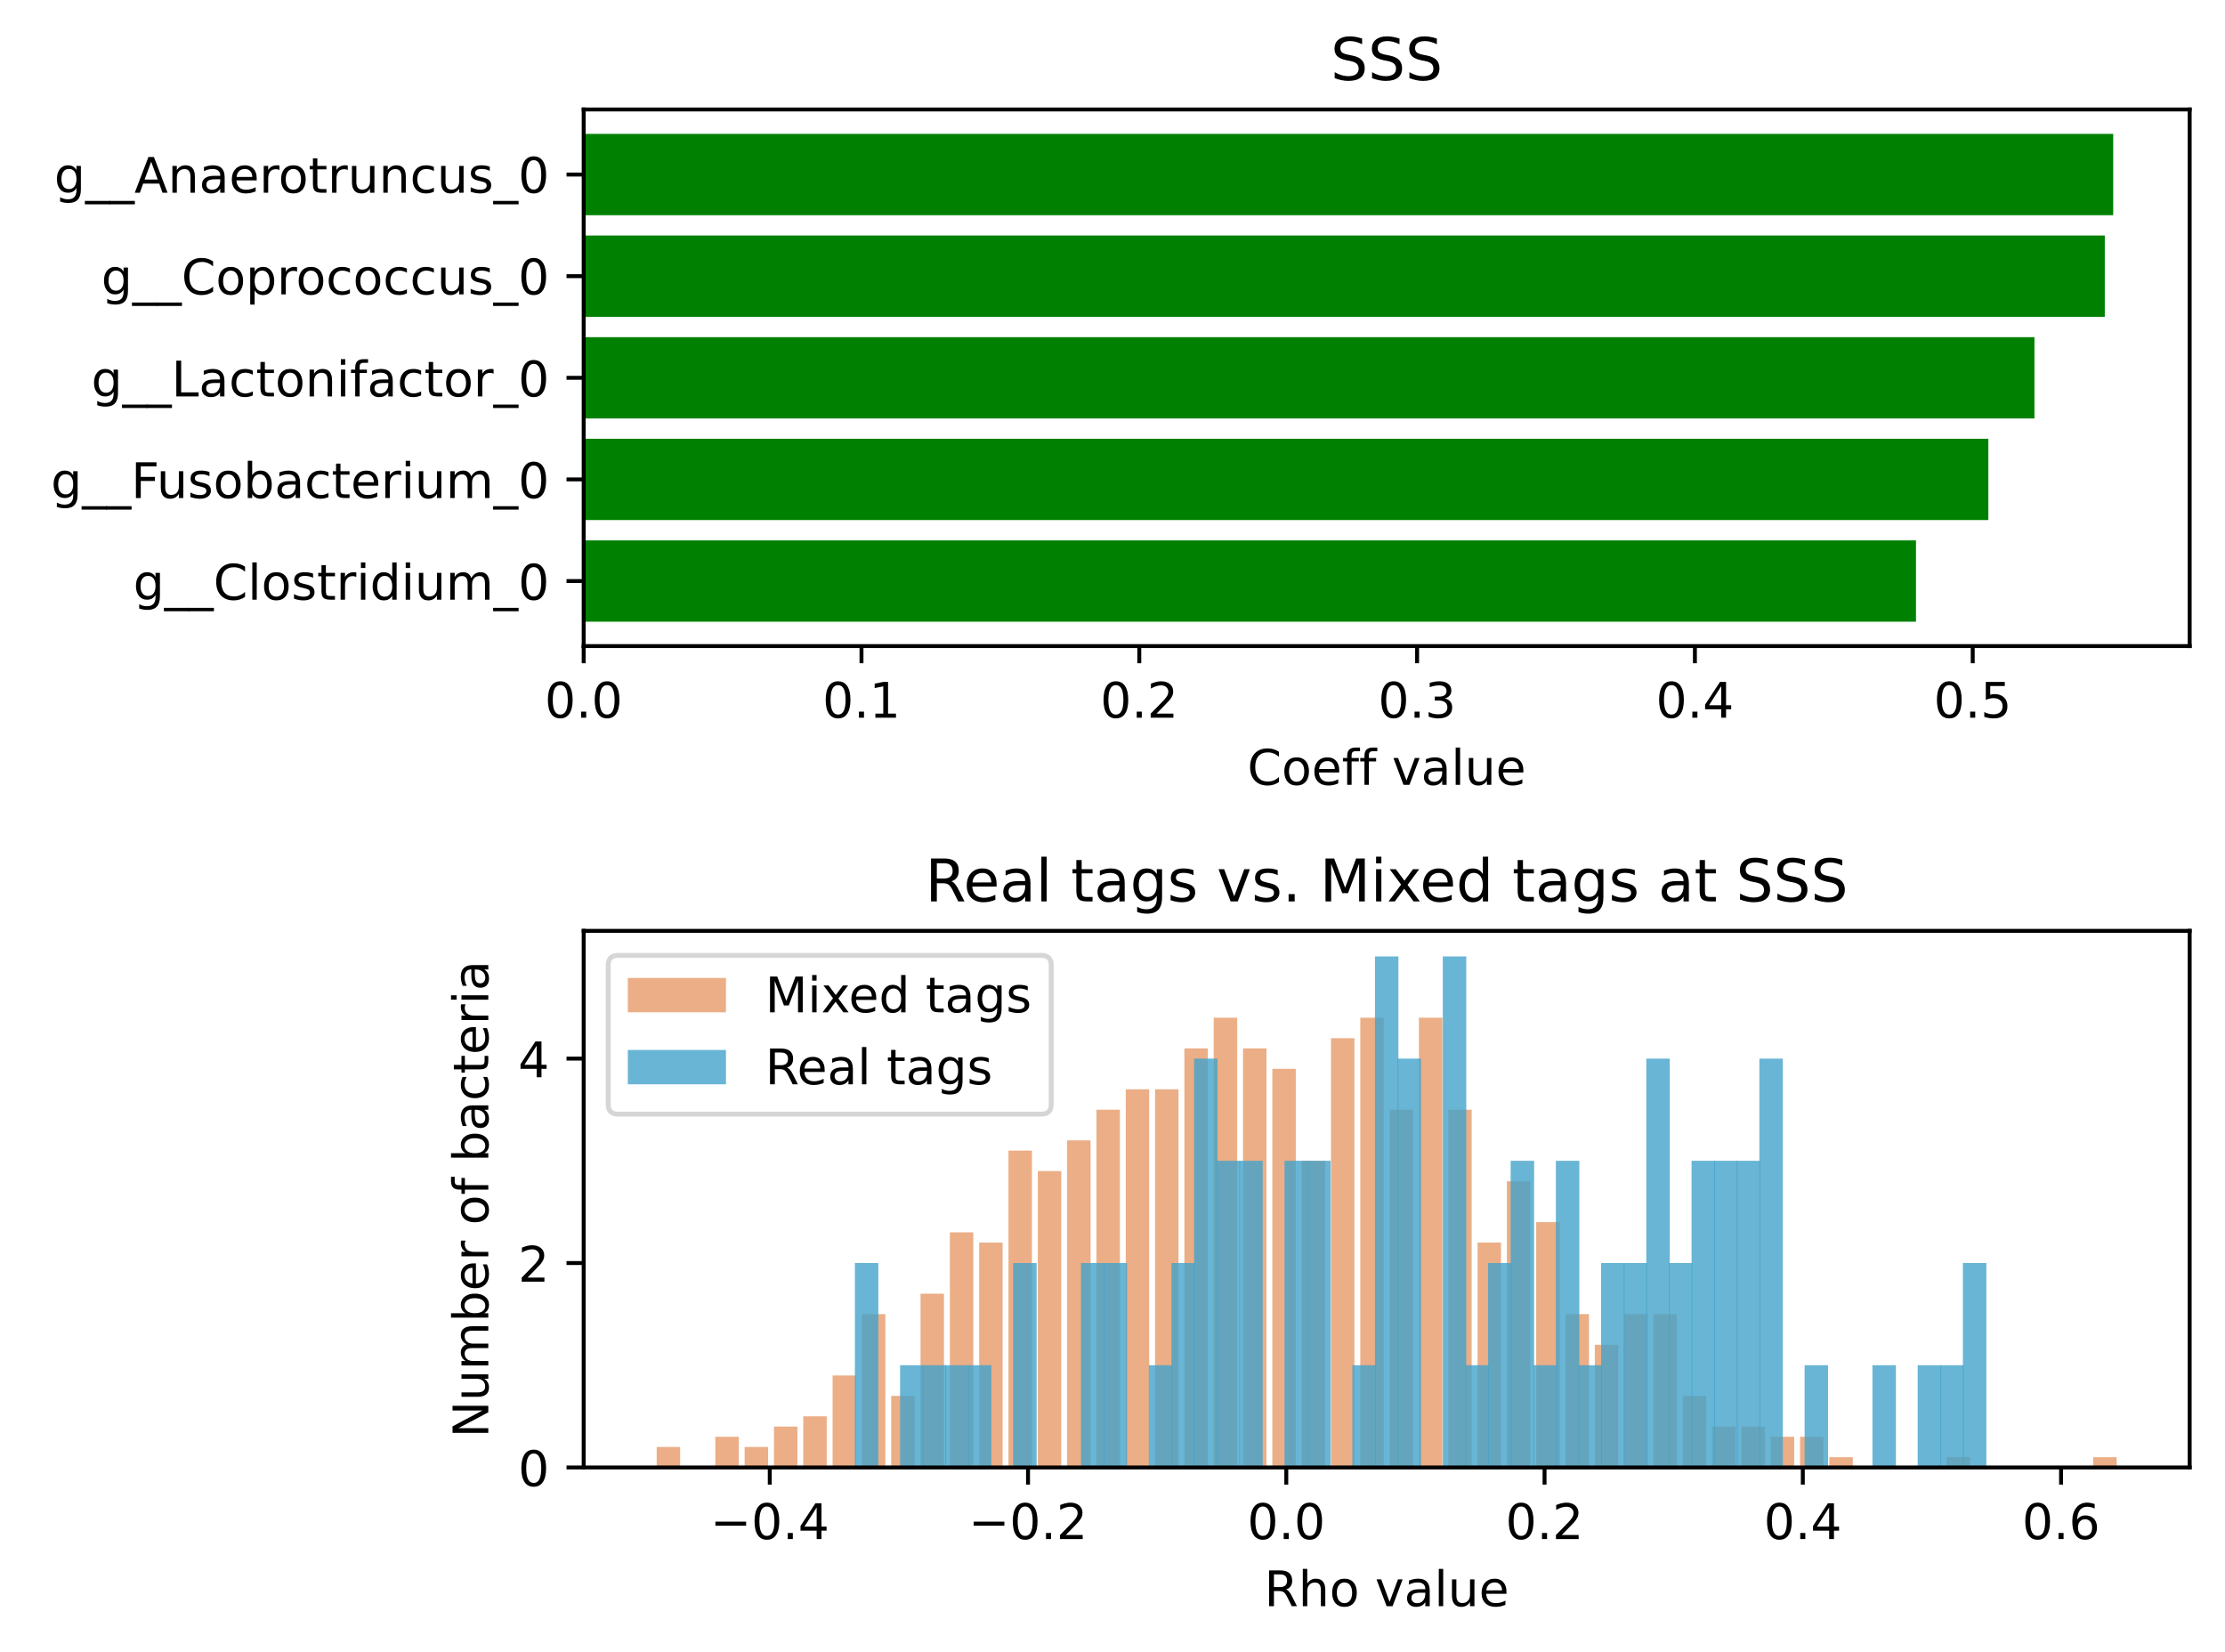 <?xml version="1.0" encoding="utf-8" standalone="no"?>
<!DOCTYPE svg PUBLIC "-//W3C//DTD SVG 1.1//EN"
  "http://www.w3.org/Graphics/SVG/1.1/DTD/svg11.dtd">
<!-- Created with matplotlib (https://matplotlib.org/) -->
<svg height="336.634pt" version="1.1" viewBox="0 0 453.522 336.634" width="453.522pt" xmlns="http://www.w3.org/2000/svg" xmlns:xlink="http://www.w3.org/1999/xlink">
 <defs>
  <style type="text/css">*{stroke-linecap:butt;stroke-linejoin:round;}</style>
 </defs>
 <g id="figure_1">
  <g id="patch_1">
   <path d="M 0 336.634 
L 453.522 336.634 
L 453.522 0 
L 0 0 
z
" style="fill:#ffffff;"/>
  </g>
  <g id="axes_1">
   <g id="patch_2">
    <path d="M 118.972 131.678 
L 446.322 131.678 
L 446.322 22.318 
L 118.972 22.318 
z
" style="fill:#ffffff;"/>
   </g>
   <g id="patch_3">
    <path clip-path="url(#p8d93ab7876)" d="M 118.972 126.707 
L 390.537 126.707 
L 390.537 110.138 
L 118.972 110.138 
z
" style="fill:#008000;"/>
   </g>
   <g id="patch_4">
    <path clip-path="url(#p8d93ab7876)" d="M 118.972 105.995 
L 405.285 105.995 
L 405.285 89.425 
L 118.972 89.425 
z
" style="fill:#008000;"/>
   </g>
   <g id="patch_5">
    <path clip-path="url(#p8d93ab7876)" d="M 118.972 85.283 
L 414.683 85.283 
L 414.683 68.713 
L 118.972 68.713 
z
" style="fill:#008000;"/>
   </g>
   <g id="patch_6">
    <path clip-path="url(#p8d93ab7876)" d="M 118.972 64.571 
L 429.019 64.571 
L 429.019 48.001 
L 118.972 48.001 
z
" style="fill:#008000;"/>
   </g>
   <g id="patch_7">
    <path clip-path="url(#p8d93ab7876)" d="M 118.972 43.859 
L 430.734 43.859 
L 430.734 27.289 
L 118.972 27.289 
z
" style="fill:#008000;"/>
   </g>
   <g id="matplotlib.axis_1">
    <g id="xtick_1">
     <g id="line2d_1">
      <defs>
       <path d="M 0 0 
L 0 3.5 
" id="mf0afdd8f41" style="stroke:#000000;stroke-width:0.8;"/>
      </defs>
      <g>
       <use style="stroke:#000000;stroke-width:0.8;" x="118.972" xlink:href="#mf0afdd8f41" y="131.678"/>
      </g>
     </g>
     <g id="text_1">
      <!-- 0.0 -->
      <g transform="translate(111.02 146.277)scale(0.1 -0.1)">
       <defs>
        <path d="M 31.781 66.406 
Q 24.172 66.406 20.328 58.906 
Q 16.5 51.422 16.5 36.375 
Q 16.5 21.391 20.328 13.891 
Q 24.172 6.391 31.781 6.391 
Q 39.453 6.391 43.281 13.891 
Q 47.125 21.391 47.125 36.375 
Q 47.125 51.422 43.281 58.906 
Q 39.453 66.406 31.781 66.406 
z
M 31.781 74.219 
Q 44.047 74.219 50.516 64.516 
Q 56.984 54.828 56.984 36.375 
Q 56.984 17.969 50.516 8.266 
Q 44.047 -1.422 31.781 -1.422 
Q 19.531 -1.422 13.062 8.266 
Q 6.594 17.969 6.594 36.375 
Q 6.594 54.828 13.062 64.516 
Q 19.531 74.219 31.781 74.219 
z
" id="DejaVuSans-48"/>
        <path d="M 10.688 12.406 
L 21 12.406 
L 21 0 
L 10.688 0 
z
" id="DejaVuSans-46"/>
       </defs>
       <use xlink:href="#DejaVuSans-48"/>
       <use x="63.623" xlink:href="#DejaVuSans-46"/>
       <use x="95.41" xlink:href="#DejaVuSans-48"/>
      </g>
     </g>
    </g>
    <g id="xtick_2">
     <g id="line2d_2">
      <g>
       <use style="stroke:#000000;stroke-width:0.8;" x="175.597" xlink:href="#mf0afdd8f41" y="131.678"/>
      </g>
     </g>
     <g id="text_2">
      <!-- 0.1 -->
      <g transform="translate(167.645 146.277)scale(0.1 -0.1)">
       <defs>
        <path d="M 12.406 8.297 
L 28.516 8.297 
L 28.516 63.922 
L 10.984 60.406 
L 10.984 69.391 
L 28.422 72.906 
L 38.281 72.906 
L 38.281 8.297 
L 54.391 8.297 
L 54.391 0 
L 12.406 0 
z
" id="DejaVuSans-49"/>
       </defs>
       <use xlink:href="#DejaVuSans-48"/>
       <use x="63.623" xlink:href="#DejaVuSans-46"/>
       <use x="95.41" xlink:href="#DejaVuSans-49"/>
      </g>
     </g>
    </g>
    <g id="xtick_3">
     <g id="line2d_3">
      <g>
       <use style="stroke:#000000;stroke-width:0.8;" x="232.222" xlink:href="#mf0afdd8f41" y="131.678"/>
      </g>
     </g>
     <g id="text_3">
      <!-- 0.2 -->
      <g transform="translate(224.271 146.277)scale(0.1 -0.1)">
       <defs>
        <path d="M 19.188 8.297 
L 53.609 8.297 
L 53.609 0 
L 7.328 0 
L 7.328 8.297 
Q 12.938 14.109 22.625 23.891 
Q 32.328 33.688 34.812 36.531 
Q 39.547 41.844 41.422 45.531 
Q 43.312 49.219 43.312 52.781 
Q 43.312 58.594 39.234 62.25 
Q 35.156 65.922 28.609 65.922 
Q 23.969 65.922 18.812 64.312 
Q 13.672 62.703 7.812 59.422 
L 7.812 69.391 
Q 13.766 71.781 18.938 73 
Q 24.125 74.219 28.422 74.219 
Q 39.75 74.219 46.484 68.547 
Q 53.219 62.891 53.219 53.422 
Q 53.219 48.922 51.531 44.891 
Q 49.859 40.875 45.406 35.406 
Q 44.188 33.984 37.641 27.219 
Q 31.109 20.453 19.188 8.297 
z
" id="DejaVuSans-50"/>
       </defs>
       <use xlink:href="#DejaVuSans-48"/>
       <use x="63.623" xlink:href="#DejaVuSans-46"/>
       <use x="95.41" xlink:href="#DejaVuSans-50"/>
      </g>
     </g>
    </g>
    <g id="xtick_4">
     <g id="line2d_4">
      <g>
       <use style="stroke:#000000;stroke-width:0.8;" x="288.847" xlink:href="#mf0afdd8f41" y="131.678"/>
      </g>
     </g>
     <g id="text_4">
      <!-- 0.3 -->
      <g transform="translate(280.896 146.277)scale(0.1 -0.1)">
       <defs>
        <path d="M 40.578 39.312 
Q 47.656 37.797 51.625 33 
Q 55.609 28.219 55.609 21.188 
Q 55.609 10.406 48.188 4.484 
Q 40.766 -1.422 27.094 -1.422 
Q 22.516 -1.422 17.656 -0.516 
Q 12.797 0.391 7.625 2.203 
L 7.625 11.719 
Q 11.719 9.328 16.594 8.109 
Q 21.484 6.891 26.812 6.891 
Q 36.078 6.891 40.938 10.547 
Q 45.797 14.203 45.797 21.188 
Q 45.797 27.641 41.281 31.266 
Q 36.766 34.906 28.719 34.906 
L 20.219 34.906 
L 20.219 43.016 
L 29.109 43.016 
Q 36.375 43.016 40.234 45.922 
Q 44.094 48.828 44.094 54.297 
Q 44.094 59.906 40.109 62.906 
Q 36.141 65.922 28.719 65.922 
Q 24.656 65.922 20.016 65.031 
Q 15.375 64.156 9.812 62.312 
L 9.812 71.094 
Q 15.438 72.656 20.344 73.438 
Q 25.25 74.219 29.594 74.219 
Q 40.828 74.219 47.359 69.109 
Q 53.906 64.016 53.906 55.328 
Q 53.906 49.266 50.438 45.094 
Q 46.969 40.922 40.578 39.312 
z
" id="DejaVuSans-51"/>
       </defs>
       <use xlink:href="#DejaVuSans-48"/>
       <use x="63.623" xlink:href="#DejaVuSans-46"/>
       <use x="95.41" xlink:href="#DejaVuSans-51"/>
      </g>
     </g>
    </g>
    <g id="xtick_5">
     <g id="line2d_5">
      <g>
       <use style="stroke:#000000;stroke-width:0.8;" x="345.472" xlink:href="#mf0afdd8f41" y="131.678"/>
      </g>
     </g>
     <g id="text_5">
      <!-- 0.4 -->
      <g transform="translate(337.521 146.277)scale(0.1 -0.1)">
       <defs>
        <path d="M 37.797 64.312 
L 12.891 25.391 
L 37.797 25.391 
z
M 35.203 72.906 
L 47.609 72.906 
L 47.609 25.391 
L 58.016 25.391 
L 58.016 17.188 
L 47.609 17.188 
L 47.609 0 
L 37.797 0 
L 37.797 17.188 
L 4.891 17.188 
L 4.891 26.703 
z
" id="DejaVuSans-52"/>
       </defs>
       <use xlink:href="#DejaVuSans-48"/>
       <use x="63.623" xlink:href="#DejaVuSans-46"/>
       <use x="95.41" xlink:href="#DejaVuSans-52"/>
      </g>
     </g>
    </g>
    <g id="xtick_6">
     <g id="line2d_6">
      <g>
       <use style="stroke:#000000;stroke-width:0.8;" x="402.098" xlink:href="#mf0afdd8f41" y="131.678"/>
      </g>
     </g>
     <g id="text_6">
      <!-- 0.5 -->
      <g transform="translate(394.146 146.277)scale(0.1 -0.1)">
       <defs>
        <path d="M 10.797 72.906 
L 49.516 72.906 
L 49.516 64.594 
L 19.828 64.594 
L 19.828 46.734 
Q 21.969 47.469 24.109 47.828 
Q 26.266 48.188 28.422 48.188 
Q 40.625 48.188 47.75 41.5 
Q 54.891 34.812 54.891 23.391 
Q 54.891 11.625 47.562 5.094 
Q 40.234 -1.422 26.906 -1.422 
Q 22.312 -1.422 17.547 -0.641 
Q 12.797 0.141 7.719 1.703 
L 7.719 11.625 
Q 12.109 9.234 16.797 8.062 
Q 21.484 6.891 26.703 6.891 
Q 35.156 6.891 40.078 11.328 
Q 45.016 15.766 45.016 23.391 
Q 45.016 31 40.078 35.438 
Q 35.156 39.891 26.703 39.891 
Q 22.75 39.891 18.812 39.016 
Q 14.891 38.141 10.797 36.281 
z
" id="DejaVuSans-53"/>
       </defs>
       <use xlink:href="#DejaVuSans-48"/>
       <use x="63.623" xlink:href="#DejaVuSans-46"/>
       <use x="95.41" xlink:href="#DejaVuSans-53"/>
      </g>
     </g>
    </g>
    <g id="text_7">
     <!-- Coeff value -->
     <g transform="translate(254.252 159.955)scale(0.1 -0.1)">
      <defs>
       <path d="M 64.406 67.281 
L 64.406 56.891 
Q 59.422 61.531 53.781 63.812 
Q 48.141 66.109 41.797 66.109 
Q 29.297 66.109 22.656 58.469 
Q 16.016 50.828 16.016 36.375 
Q 16.016 21.969 22.656 14.328 
Q 29.297 6.688 41.797 6.688 
Q 48.141 6.688 53.781 8.984 
Q 59.422 11.281 64.406 15.922 
L 64.406 5.609 
Q 59.234 2.094 53.438 0.328 
Q 47.656 -1.422 41.219 -1.422 
Q 24.656 -1.422 15.125 8.703 
Q 5.609 18.844 5.609 36.375 
Q 5.609 53.953 15.125 64.078 
Q 24.656 74.219 41.219 74.219 
Q 47.75 74.219 53.531 72.484 
Q 59.328 70.75 64.406 67.281 
z
" id="DejaVuSans-67"/>
       <path d="M 30.609 48.391 
Q 23.391 48.391 19.188 42.75 
Q 14.984 37.109 14.984 27.297 
Q 14.984 17.484 19.156 11.844 
Q 23.344 6.203 30.609 6.203 
Q 37.797 6.203 41.984 11.859 
Q 46.188 17.531 46.188 27.297 
Q 46.188 37.016 41.984 42.703 
Q 37.797 48.391 30.609 48.391 
z
M 30.609 56 
Q 42.328 56 49.016 48.375 
Q 55.719 40.766 55.719 27.297 
Q 55.719 13.875 49.016 6.219 
Q 42.328 -1.422 30.609 -1.422 
Q 18.844 -1.422 12.172 6.219 
Q 5.516 13.875 5.516 27.297 
Q 5.516 40.766 12.172 48.375 
Q 18.844 56 30.609 56 
z
" id="DejaVuSans-111"/>
       <path d="M 56.203 29.594 
L 56.203 25.203 
L 14.891 25.203 
Q 15.484 15.922 20.484 11.062 
Q 25.484 6.203 34.422 6.203 
Q 39.594 6.203 44.453 7.469 
Q 49.312 8.734 54.109 11.281 
L 54.109 2.781 
Q 49.266 0.734 44.188 -0.344 
Q 39.109 -1.422 33.891 -1.422 
Q 20.797 -1.422 13.156 6.188 
Q 5.516 13.812 5.516 26.812 
Q 5.516 40.234 12.766 48.109 
Q 20.016 56 32.328 56 
Q 43.359 56 49.781 48.891 
Q 56.203 41.797 56.203 29.594 
z
M 47.219 32.234 
Q 47.125 39.594 43.094 43.984 
Q 39.062 48.391 32.422 48.391 
Q 24.906 48.391 20.391 44.141 
Q 15.875 39.891 15.188 32.172 
z
" id="DejaVuSans-101"/>
       <path d="M 37.109 75.984 
L 37.109 68.5 
L 28.516 68.5 
Q 23.688 68.5 21.797 66.547 
Q 19.922 64.594 19.922 59.516 
L 19.922 54.688 
L 34.719 54.688 
L 34.719 47.703 
L 19.922 47.703 
L 19.922 0 
L 10.891 0 
L 10.891 47.703 
L 2.297 47.703 
L 2.297 54.688 
L 10.891 54.688 
L 10.891 58.5 
Q 10.891 67.625 15.141 71.797 
Q 19.391 75.984 28.609 75.984 
z
" id="DejaVuSans-102"/>
       <path id="DejaVuSans-32"/>
       <path d="M 2.984 54.688 
L 12.5 54.688 
L 29.594 8.797 
L 46.688 54.688 
L 56.203 54.688 
L 35.688 0 
L 23.484 0 
z
" id="DejaVuSans-118"/>
       <path d="M 34.281 27.484 
Q 23.391 27.484 19.188 25 
Q 14.984 22.516 14.984 16.5 
Q 14.984 11.719 18.141 8.906 
Q 21.297 6.109 26.703 6.109 
Q 34.188 6.109 38.703 11.406 
Q 43.219 16.703 43.219 25.484 
L 43.219 27.484 
z
M 52.203 31.203 
L 52.203 0 
L 43.219 0 
L 43.219 8.297 
Q 40.141 3.328 35.547 0.953 
Q 30.953 -1.422 24.312 -1.422 
Q 15.922 -1.422 10.953 3.297 
Q 6 8.016 6 15.922 
Q 6 25.141 12.172 29.828 
Q 18.359 34.516 30.609 34.516 
L 43.219 34.516 
L 43.219 35.406 
Q 43.219 41.609 39.141 45 
Q 35.062 48.391 27.688 48.391 
Q 23 48.391 18.547 47.266 
Q 14.109 46.141 10.016 43.891 
L 10.016 52.203 
Q 14.938 54.109 19.578 55.047 
Q 24.219 56 28.609 56 
Q 40.484 56 46.344 49.844 
Q 52.203 43.703 52.203 31.203 
z
" id="DejaVuSans-97"/>
       <path d="M 9.422 75.984 
L 18.406 75.984 
L 18.406 0 
L 9.422 0 
z
" id="DejaVuSans-108"/>
       <path d="M 8.5 21.578 
L 8.5 54.688 
L 17.484 54.688 
L 17.484 21.922 
Q 17.484 14.156 20.5 10.266 
Q 23.531 6.391 29.594 6.391 
Q 36.859 6.391 41.078 11.031 
Q 45.312 15.672 45.312 23.688 
L 45.312 54.688 
L 54.297 54.688 
L 54.297 0 
L 45.312 0 
L 45.312 8.406 
Q 42.047 3.422 37.719 1 
Q 33.406 -1.422 27.688 -1.422 
Q 18.266 -1.422 13.375 4.438 
Q 8.5 10.297 8.5 21.578 
z
M 31.109 56 
z
" id="DejaVuSans-117"/>
      </defs>
      <use xlink:href="#DejaVuSans-67"/>
      <use x="69.824" xlink:href="#DejaVuSans-111"/>
      <use x="131.006" xlink:href="#DejaVuSans-101"/>
      <use x="192.529" xlink:href="#DejaVuSans-102"/>
      <use x="227.734" xlink:href="#DejaVuSans-102"/>
      <use x="262.939" xlink:href="#DejaVuSans-32"/>
      <use x="294.727" xlink:href="#DejaVuSans-118"/>
      <use x="353.906" xlink:href="#DejaVuSans-97"/>
      <use x="415.186" xlink:href="#DejaVuSans-108"/>
      <use x="442.969" xlink:href="#DejaVuSans-117"/>
      <use x="506.348" xlink:href="#DejaVuSans-101"/>
     </g>
    </g>
   </g>
   <g id="matplotlib.axis_2">
    <g id="ytick_1">
     <g id="line2d_7">
      <defs>
       <path d="M 0 0 
L -3.5 0 
" id="m53e668cd41" style="stroke:#000000;stroke-width:0.8;"/>
      </defs>
      <g>
       <use style="stroke:#000000;stroke-width:0.8;" x="118.972" xlink:href="#m53e668cd41" y="118.422"/>
      </g>
     </g>
     <g id="text_8">
      <!--  g__Clostridium_0 -->
      <g transform="translate(23.98 122.222)scale(0.1 -0.1)">
       <defs>
        <path d="M 45.406 27.984 
Q 45.406 37.75 41.375 43.109 
Q 37.359 48.484 30.078 48.484 
Q 22.859 48.484 18.828 43.109 
Q 14.797 37.75 14.797 27.984 
Q 14.797 18.266 18.828 12.891 
Q 22.859 7.516 30.078 7.516 
Q 37.359 7.516 41.375 12.891 
Q 45.406 18.266 45.406 27.984 
z
M 54.391 6.781 
Q 54.391 -7.172 48.188 -13.984 
Q 42 -20.797 29.203 -20.797 
Q 24.469 -20.797 20.266 -20.094 
Q 16.062 -19.391 12.109 -17.922 
L 12.109 -9.188 
Q 16.062 -11.328 19.922 -12.344 
Q 23.781 -13.375 27.781 -13.375 
Q 36.625 -13.375 41.016 -8.766 
Q 45.406 -4.156 45.406 5.172 
L 45.406 9.625 
Q 42.625 4.781 38.281 2.391 
Q 33.938 0 27.875 0 
Q 17.828 0 11.672 7.656 
Q 5.516 15.328 5.516 27.984 
Q 5.516 40.672 11.672 48.328 
Q 17.828 56 27.875 56 
Q 33.938 56 38.281 53.609 
Q 42.625 51.219 45.406 46.391 
L 45.406 54.688 
L 54.391 54.688 
z
" id="DejaVuSans-103"/>
        <path d="M 50.984 -16.609 
L 50.984 -23.578 
L -0.984 -23.578 
L -0.984 -16.609 
z
" id="DejaVuSans-95"/>
        <path d="M 44.281 53.078 
L 44.281 44.578 
Q 40.484 46.531 36.375 47.5 
Q 32.281 48.484 27.875 48.484 
Q 21.188 48.484 17.844 46.438 
Q 14.5 44.391 14.5 40.281 
Q 14.5 37.156 16.891 35.375 
Q 19.281 33.594 26.516 31.984 
L 29.594 31.297 
Q 39.156 29.25 43.188 25.516 
Q 47.219 21.781 47.219 15.094 
Q 47.219 7.469 41.188 3.016 
Q 35.156 -1.422 24.609 -1.422 
Q 20.219 -1.422 15.453 -0.562 
Q 10.688 0.297 5.422 2 
L 5.422 11.281 
Q 10.406 8.688 15.234 7.391 
Q 20.062 6.109 24.812 6.109 
Q 31.156 6.109 34.562 8.281 
Q 37.984 10.453 37.984 14.406 
Q 37.984 18.062 35.516 20.016 
Q 33.062 21.969 24.703 23.781 
L 21.578 24.516 
Q 13.234 26.266 9.516 29.906 
Q 5.812 33.547 5.812 39.891 
Q 5.812 47.609 11.281 51.797 
Q 16.75 56 26.812 56 
Q 31.781 56 36.172 55.266 
Q 40.578 54.547 44.281 53.078 
z
" id="DejaVuSans-115"/>
        <path d="M 18.312 70.219 
L 18.312 54.688 
L 36.812 54.688 
L 36.812 47.703 
L 18.312 47.703 
L 18.312 18.016 
Q 18.312 11.328 20.141 9.422 
Q 21.969 7.516 27.594 7.516 
L 36.812 7.516 
L 36.812 0 
L 27.594 0 
Q 17.188 0 13.234 3.875 
Q 9.281 7.766 9.281 18.016 
L 9.281 47.703 
L 2.688 47.703 
L 2.688 54.688 
L 9.281 54.688 
L 9.281 70.219 
z
" id="DejaVuSans-116"/>
        <path d="M 41.109 46.297 
Q 39.594 47.172 37.812 47.578 
Q 36.031 48 33.891 48 
Q 26.266 48 22.188 43.047 
Q 18.109 38.094 18.109 28.812 
L 18.109 0 
L 9.078 0 
L 9.078 54.688 
L 18.109 54.688 
L 18.109 46.188 
Q 20.953 51.172 25.484 53.578 
Q 30.031 56 36.531 56 
Q 37.453 56 38.578 55.875 
Q 39.703 55.766 41.062 55.516 
z
" id="DejaVuSans-114"/>
        <path d="M 9.422 54.688 
L 18.406 54.688 
L 18.406 0 
L 9.422 0 
z
M 9.422 75.984 
L 18.406 75.984 
L 18.406 64.594 
L 9.422 64.594 
z
" id="DejaVuSans-105"/>
        <path d="M 45.406 46.391 
L 45.406 75.984 
L 54.391 75.984 
L 54.391 0 
L 45.406 0 
L 45.406 8.203 
Q 42.578 3.328 38.25 0.953 
Q 33.938 -1.422 27.875 -1.422 
Q 17.969 -1.422 11.734 6.484 
Q 5.516 14.406 5.516 27.297 
Q 5.516 40.188 11.734 48.094 
Q 17.969 56 27.875 56 
Q 33.938 56 38.25 53.625 
Q 42.578 51.266 45.406 46.391 
z
M 14.797 27.297 
Q 14.797 17.391 18.875 11.75 
Q 22.953 6.109 30.078 6.109 
Q 37.203 6.109 41.297 11.75 
Q 45.406 17.391 45.406 27.297 
Q 45.406 37.203 41.297 42.844 
Q 37.203 48.484 30.078 48.484 
Q 22.953 48.484 18.875 42.844 
Q 14.797 37.203 14.797 27.297 
z
" id="DejaVuSans-100"/>
        <path d="M 52 44.188 
Q 55.375 50.25 60.062 53.125 
Q 64.75 56 71.094 56 
Q 79.641 56 84.281 50.016 
Q 88.922 44.047 88.922 33.016 
L 88.922 0 
L 79.891 0 
L 79.891 32.719 
Q 79.891 40.578 77.094 44.375 
Q 74.312 48.188 68.609 48.188 
Q 61.625 48.188 57.562 43.547 
Q 53.516 38.922 53.516 30.906 
L 53.516 0 
L 44.484 0 
L 44.484 32.719 
Q 44.484 40.625 41.703 44.406 
Q 38.922 48.188 33.109 48.188 
Q 26.219 48.188 22.156 43.531 
Q 18.109 38.875 18.109 30.906 
L 18.109 0 
L 9.078 0 
L 9.078 54.688 
L 18.109 54.688 
L 18.109 46.188 
Q 21.188 51.219 25.484 53.609 
Q 29.781 56 35.688 56 
Q 41.656 56 45.828 52.969 
Q 50 49.953 52 44.188 
z
" id="DejaVuSans-109"/>
       </defs>
       <use xlink:href="#DejaVuSans-32"/>
       <use x="31.787" xlink:href="#DejaVuSans-103"/>
       <use x="95.264" xlink:href="#DejaVuSans-95"/>
       <use x="145.264" xlink:href="#DejaVuSans-95"/>
       <use x="195.264" xlink:href="#DejaVuSans-67"/>
       <use x="265.088" xlink:href="#DejaVuSans-108"/>
       <use x="292.871" xlink:href="#DejaVuSans-111"/>
       <use x="354.053" xlink:href="#DejaVuSans-115"/>
       <use x="406.152" xlink:href="#DejaVuSans-116"/>
       <use x="445.361" xlink:href="#DejaVuSans-114"/>
       <use x="486.475" xlink:href="#DejaVuSans-105"/>
       <use x="514.258" xlink:href="#DejaVuSans-100"/>
       <use x="577.734" xlink:href="#DejaVuSans-105"/>
       <use x="605.518" xlink:href="#DejaVuSans-117"/>
       <use x="668.896" xlink:href="#DejaVuSans-109"/>
       <use x="766.309" xlink:href="#DejaVuSans-95"/>
       <use x="816.309" xlink:href="#DejaVuSans-48"/>
      </g>
     </g>
    </g>
    <g id="ytick_2">
     <g id="line2d_8">
      <g>
       <use style="stroke:#000000;stroke-width:0.8;" x="118.972" xlink:href="#m53e668cd41" y="97.71"/>
      </g>
     </g>
     <g id="text_9">
      <!--  g__Fusobacterium_0 -->
      <g transform="translate(7.2 101.509)scale(0.1 -0.1)">
       <defs>
        <path d="M 9.812 72.906 
L 51.703 72.906 
L 51.703 64.594 
L 19.672 64.594 
L 19.672 43.109 
L 48.578 43.109 
L 48.578 34.812 
L 19.672 34.812 
L 19.672 0 
L 9.812 0 
z
" id="DejaVuSans-70"/>
        <path d="M 48.688 27.297 
Q 48.688 37.203 44.609 42.844 
Q 40.531 48.484 33.406 48.484 
Q 26.266 48.484 22.188 42.844 
Q 18.109 37.203 18.109 27.297 
Q 18.109 17.391 22.188 11.75 
Q 26.266 6.109 33.406 6.109 
Q 40.531 6.109 44.609 11.75 
Q 48.688 17.391 48.688 27.297 
z
M 18.109 46.391 
Q 20.953 51.266 25.266 53.625 
Q 29.594 56 35.594 56 
Q 45.562 56 51.781 48.094 
Q 58.016 40.188 58.016 27.297 
Q 58.016 14.406 51.781 6.484 
Q 45.562 -1.422 35.594 -1.422 
Q 29.594 -1.422 25.266 0.953 
Q 20.953 3.328 18.109 8.203 
L 18.109 0 
L 9.078 0 
L 9.078 75.984 
L 18.109 75.984 
z
" id="DejaVuSans-98"/>
        <path d="M 48.781 52.594 
L 48.781 44.188 
Q 44.969 46.297 41.141 47.344 
Q 37.312 48.391 33.406 48.391 
Q 24.656 48.391 19.812 42.844 
Q 14.984 37.312 14.984 27.297 
Q 14.984 17.281 19.812 11.734 
Q 24.656 6.203 33.406 6.203 
Q 37.312 6.203 41.141 7.25 
Q 44.969 8.297 48.781 10.406 
L 48.781 2.094 
Q 45.016 0.344 40.984 -0.531 
Q 36.969 -1.422 32.422 -1.422 
Q 20.062 -1.422 12.781 6.344 
Q 5.516 14.109 5.516 27.297 
Q 5.516 40.672 12.859 48.328 
Q 20.219 56 33.016 56 
Q 37.156 56 41.109 55.141 
Q 45.062 54.297 48.781 52.594 
z
" id="DejaVuSans-99"/>
       </defs>
       <use xlink:href="#DejaVuSans-32"/>
       <use x="31.787" xlink:href="#DejaVuSans-103"/>
       <use x="95.264" xlink:href="#DejaVuSans-95"/>
       <use x="145.264" xlink:href="#DejaVuSans-95"/>
       <use x="195.264" xlink:href="#DejaVuSans-70"/>
       <use x="247.283" xlink:href="#DejaVuSans-117"/>
       <use x="310.662" xlink:href="#DejaVuSans-115"/>
       <use x="362.762" xlink:href="#DejaVuSans-111"/>
       <use x="423.943" xlink:href="#DejaVuSans-98"/>
       <use x="487.42" xlink:href="#DejaVuSans-97"/>
       <use x="548.699" xlink:href="#DejaVuSans-99"/>
       <use x="603.68" xlink:href="#DejaVuSans-116"/>
       <use x="642.889" xlink:href="#DejaVuSans-101"/>
       <use x="704.412" xlink:href="#DejaVuSans-114"/>
       <use x="745.525" xlink:href="#DejaVuSans-105"/>
       <use x="773.309" xlink:href="#DejaVuSans-117"/>
       <use x="836.688" xlink:href="#DejaVuSans-109"/>
       <use x="934.1" xlink:href="#DejaVuSans-95"/>
       <use x="984.1" xlink:href="#DejaVuSans-48"/>
      </g>
     </g>
    </g>
    <g id="ytick_3">
     <g id="line2d_9">
      <g>
       <use style="stroke:#000000;stroke-width:0.8;" x="118.972" xlink:href="#m53e668cd41" y="76.998"/>
      </g>
     </g>
     <g id="text_10">
      <!--  g__Lactonifactor_0 -->
      <g transform="translate(15.433 80.797)scale(0.1 -0.1)">
       <defs>
        <path d="M 9.812 72.906 
L 19.672 72.906 
L 19.672 8.297 
L 55.172 8.297 
L 55.172 0 
L 9.812 0 
z
" id="DejaVuSans-76"/>
        <path d="M 54.891 33.016 
L 54.891 0 
L 45.906 0 
L 45.906 32.719 
Q 45.906 40.484 42.875 44.328 
Q 39.844 48.188 33.797 48.188 
Q 26.516 48.188 22.312 43.547 
Q 18.109 38.922 18.109 30.906 
L 18.109 0 
L 9.078 0 
L 9.078 54.688 
L 18.109 54.688 
L 18.109 46.188 
Q 21.344 51.125 25.703 53.562 
Q 30.078 56 35.797 56 
Q 45.219 56 50.047 50.172 
Q 54.891 44.344 54.891 33.016 
z
" id="DejaVuSans-110"/>
       </defs>
       <use xlink:href="#DejaVuSans-32"/>
       <use x="31.787" xlink:href="#DejaVuSans-103"/>
       <use x="95.264" xlink:href="#DejaVuSans-95"/>
       <use x="145.264" xlink:href="#DejaVuSans-95"/>
       <use x="195.264" xlink:href="#DejaVuSans-76"/>
       <use x="250.977" xlink:href="#DejaVuSans-97"/>
       <use x="312.256" xlink:href="#DejaVuSans-99"/>
       <use x="367.236" xlink:href="#DejaVuSans-116"/>
       <use x="406.445" xlink:href="#DejaVuSans-111"/>
       <use x="467.627" xlink:href="#DejaVuSans-110"/>
       <use x="531.006" xlink:href="#DejaVuSans-105"/>
       <use x="558.789" xlink:href="#DejaVuSans-102"/>
       <use x="593.994" xlink:href="#DejaVuSans-97"/>
       <use x="655.273" xlink:href="#DejaVuSans-99"/>
       <use x="710.254" xlink:href="#DejaVuSans-116"/>
       <use x="749.463" xlink:href="#DejaVuSans-111"/>
       <use x="810.645" xlink:href="#DejaVuSans-114"/>
       <use x="851.758" xlink:href="#DejaVuSans-95"/>
       <use x="901.758" xlink:href="#DejaVuSans-48"/>
      </g>
     </g>
    </g>
    <g id="ytick_4">
     <g id="line2d_10">
      <g>
       <use style="stroke:#000000;stroke-width:0.8;" x="118.972" xlink:href="#m53e668cd41" y="56.286"/>
      </g>
     </g>
     <g id="text_11">
      <!--  g__Coprococcus_0 -->
      <g transform="translate(17.467 59.997)scale(0.1 -0.1)">
       <defs>
        <path d="M 18.109 8.203 
L 18.109 -20.797 
L 9.078 -20.797 
L 9.078 54.688 
L 18.109 54.688 
L 18.109 46.391 
Q 20.953 51.266 25.266 53.625 
Q 29.594 56 35.594 56 
Q 45.562 56 51.781 48.094 
Q 58.016 40.188 58.016 27.297 
Q 58.016 14.406 51.781 6.484 
Q 45.562 -1.422 35.594 -1.422 
Q 29.594 -1.422 25.266 0.953 
Q 20.953 3.328 18.109 8.203 
z
M 48.688 27.297 
Q 48.688 37.203 44.609 42.844 
Q 40.531 48.484 33.406 48.484 
Q 26.266 48.484 22.188 42.844 
Q 18.109 37.203 18.109 27.297 
Q 18.109 17.391 22.188 11.75 
Q 26.266 6.109 33.406 6.109 
Q 40.531 6.109 44.609 11.75 
Q 48.688 17.391 48.688 27.297 
z
" id="DejaVuSans-112"/>
       </defs>
       <use xlink:href="#DejaVuSans-32"/>
       <use x="31.787" xlink:href="#DejaVuSans-103"/>
       <use x="95.264" xlink:href="#DejaVuSans-95"/>
       <use x="145.264" xlink:href="#DejaVuSans-95"/>
       <use x="195.264" xlink:href="#DejaVuSans-67"/>
       <use x="265.088" xlink:href="#DejaVuSans-111"/>
       <use x="326.27" xlink:href="#DejaVuSans-112"/>
       <use x="389.746" xlink:href="#DejaVuSans-114"/>
       <use x="428.609" xlink:href="#DejaVuSans-111"/>
       <use x="489.791" xlink:href="#DejaVuSans-99"/>
       <use x="544.771" xlink:href="#DejaVuSans-111"/>
       <use x="605.953" xlink:href="#DejaVuSans-99"/>
       <use x="660.934" xlink:href="#DejaVuSans-99"/>
       <use x="715.914" xlink:href="#DejaVuSans-117"/>
       <use x="779.293" xlink:href="#DejaVuSans-115"/>
       <use x="831.393" xlink:href="#DejaVuSans-95"/>
       <use x="881.393" xlink:href="#DejaVuSans-48"/>
      </g>
     </g>
    </g>
    <g id="ytick_5">
     <g id="line2d_11">
      <g>
       <use style="stroke:#000000;stroke-width:0.8;" x="118.972" xlink:href="#m53e668cd41" y="35.574"/>
      </g>
     </g>
     <g id="text_12">
      <!--  g__Anaerotruncus_0 -->
      <g transform="translate(7.867 39.285)scale(0.1 -0.1)">
       <defs>
        <path d="M 34.188 63.188 
L 20.797 26.906 
L 47.609 26.906 
z
M 28.609 72.906 
L 39.797 72.906 
L 67.578 0 
L 57.328 0 
L 50.688 18.703 
L 17.828 18.703 
L 11.188 0 
L 0.781 0 
z
" id="DejaVuSans-65"/>
       </defs>
       <use xlink:href="#DejaVuSans-32"/>
       <use x="31.787" xlink:href="#DejaVuSans-103"/>
       <use x="95.264" xlink:href="#DejaVuSans-95"/>
       <use x="145.264" xlink:href="#DejaVuSans-95"/>
       <use x="195.264" xlink:href="#DejaVuSans-65"/>
       <use x="263.672" xlink:href="#DejaVuSans-110"/>
       <use x="327.051" xlink:href="#DejaVuSans-97"/>
       <use x="388.33" xlink:href="#DejaVuSans-101"/>
       <use x="449.854" xlink:href="#DejaVuSans-114"/>
       <use x="488.717" xlink:href="#DejaVuSans-111"/>
       <use x="549.898" xlink:href="#DejaVuSans-116"/>
       <use x="589.107" xlink:href="#DejaVuSans-114"/>
       <use x="630.221" xlink:href="#DejaVuSans-117"/>
       <use x="693.6" xlink:href="#DejaVuSans-110"/>
       <use x="756.979" xlink:href="#DejaVuSans-99"/>
       <use x="811.959" xlink:href="#DejaVuSans-117"/>
       <use x="875.338" xlink:href="#DejaVuSans-115"/>
       <use x="927.438" xlink:href="#DejaVuSans-95"/>
       <use x="977.438" xlink:href="#DejaVuSans-48"/>
      </g>
     </g>
    </g>
   </g>
   <g id="patch_8">
    <path d="M 118.972 131.678 
L 118.972 22.318 
" style="fill:none;stroke:#000000;stroke-linecap:square;stroke-linejoin:miter;stroke-width:0.8;"/>
   </g>
   <g id="patch_9">
    <path d="M 446.322 131.678 
L 446.322 22.318 
" style="fill:none;stroke:#000000;stroke-linecap:square;stroke-linejoin:miter;stroke-width:0.8;"/>
   </g>
   <g id="patch_10">
    <path d="M 118.972 131.678 
L 446.322 131.678 
" style="fill:none;stroke:#000000;stroke-linecap:square;stroke-linejoin:miter;stroke-width:0.8;"/>
   </g>
   <g id="patch_11">
    <path d="M 118.972 22.318 
L 446.322 22.318 
" style="fill:none;stroke:#000000;stroke-linecap:square;stroke-linejoin:miter;stroke-width:0.8;"/>
   </g>
   <g id="text_13">
    <!-- SSS -->
    <g transform="translate(271.22 16.318)scale(0.12 -0.12)">
     <defs>
      <path d="M 53.516 70.516 
L 53.516 60.891 
Q 47.906 63.578 42.922 64.891 
Q 37.938 66.219 33.297 66.219 
Q 25.25 66.219 20.875 63.094 
Q 16.5 59.969 16.5 54.203 
Q 16.5 49.359 19.406 46.891 
Q 22.312 44.438 30.422 42.922 
L 36.375 41.703 
Q 47.406 39.594 52.656 34.297 
Q 57.906 29 57.906 20.125 
Q 57.906 9.516 50.797 4.047 
Q 43.703 -1.422 29.984 -1.422 
Q 24.812 -1.422 18.969 -0.25 
Q 13.141 0.922 6.891 3.219 
L 6.891 13.375 
Q 12.891 10.016 18.656 8.297 
Q 24.422 6.594 29.984 6.594 
Q 38.422 6.594 43.016 9.906 
Q 47.609 13.234 47.609 19.391 
Q 47.609 24.75 44.312 27.781 
Q 41.016 30.812 33.5 32.328 
L 27.484 33.5 
Q 16.453 35.688 11.516 40.375 
Q 6.594 45.062 6.594 53.422 
Q 6.594 63.094 13.406 68.656 
Q 20.219 74.219 32.172 74.219 
Q 37.312 74.219 42.625 73.281 
Q 47.953 72.359 53.516 70.516 
z
" id="DejaVuSans-83"/>
     </defs>
     <use xlink:href="#DejaVuSans-83"/>
     <use x="63.477" xlink:href="#DejaVuSans-83"/>
     <use x="126.953" xlink:href="#DejaVuSans-83"/>
    </g>
   </g>
  </g>
  <g id="axes_2">
   <g id="patch_12">
    <path d="M 118.972 299.078 
L 446.322 299.078 
L 446.322 189.718 
L 118.972 189.718 
z
" style="fill:#ffffff;"/>
   </g>
   <g id="patch_13">
    <path clip-path="url(#pd4e1df413d)" d="M 133.851 299.078 
L 138.632 299.078 
L 138.632 294.912 
L 133.851 294.912 
z
" style="fill:#d95f0e;opacity:0.5;"/>
   </g>
   <g id="patch_14">
    <path clip-path="url(#pd4e1df413d)" d="M 139.827 299.078 
L 144.608 299.078 
L 144.608 299.078 
L 139.827 299.078 
z
" style="fill:#d95f0e;opacity:0.5;"/>
   </g>
   <g id="patch_15">
    <path clip-path="url(#pd4e1df413d)" d="M 145.803 299.078 
L 150.583 299.078 
L 150.583 292.829 
L 145.803 292.829 
z
" style="fill:#d95f0e;opacity:0.5;"/>
   </g>
   <g id="patch_16">
    <path clip-path="url(#pd4e1df413d)" d="M 151.779 299.078 
L 156.559 299.078 
L 156.559 294.912 
L 151.779 294.912 
z
" style="fill:#d95f0e;opacity:0.5;"/>
   </g>
   <g id="patch_17">
    <path clip-path="url(#pd4e1df413d)" d="M 157.754 299.078 
L 162.535 299.078 
L 162.535 290.746 
L 157.754 290.746 
z
" style="fill:#d95f0e;opacity:0.5;"/>
   </g>
   <g id="patch_18">
    <path clip-path="url(#pd4e1df413d)" d="M 163.73 299.078 
L 168.511 299.078 
L 168.511 288.663 
L 163.73 288.663 
z
" style="fill:#d95f0e;opacity:0.5;"/>
   </g>
   <g id="patch_19">
    <path clip-path="url(#pd4e1df413d)" d="M 169.706 299.078 
L 174.486 299.078 
L 174.486 280.331 
L 169.706 280.331 
z
" style="fill:#d95f0e;opacity:0.5;"/>
   </g>
   <g id="patch_20">
    <path clip-path="url(#pd4e1df413d)" d="M 175.681 299.078 
L 180.462 299.078 
L 180.462 267.832 
L 175.681 267.832 
z
" style="fill:#d95f0e;opacity:0.5;"/>
   </g>
   <g id="patch_21">
    <path clip-path="url(#pd4e1df413d)" d="M 181.657 299.078 
L 186.438 299.078 
L 186.438 284.497 
L 181.657 284.497 
z
" style="fill:#d95f0e;opacity:0.5;"/>
   </g>
   <g id="patch_22">
    <path clip-path="url(#pd4e1df413d)" d="M 187.633 299.078 
L 192.413 299.078 
L 192.413 263.666 
L 187.633 263.666 
z
" style="fill:#d95f0e;opacity:0.5;"/>
   </g>
   <g id="patch_23">
    <path clip-path="url(#pd4e1df413d)" d="M 193.609 299.078 
L 198.389 299.078 
L 198.389 251.168 
L 193.609 251.168 
z
" style="fill:#d95f0e;opacity:0.5;"/>
   </g>
   <g id="patch_24">
    <path clip-path="url(#pd4e1df413d)" d="M 199.584 299.078 
L 204.365 299.078 
L 204.365 253.251 
L 199.584 253.251 
z
" style="fill:#d95f0e;opacity:0.5;"/>
   </g>
   <g id="patch_25">
    <path clip-path="url(#pd4e1df413d)" d="M 205.56 299.078 
L 210.341 299.078 
L 210.341 234.504 
L 205.56 234.504 
z
" style="fill:#d95f0e;opacity:0.5;"/>
   </g>
   <g id="patch_26">
    <path clip-path="url(#pd4e1df413d)" d="M 211.536 299.078 
L 216.316 299.078 
L 216.316 238.67 
L 211.536 238.67 
z
" style="fill:#d95f0e;opacity:0.5;"/>
   </g>
   <g id="patch_27">
    <path clip-path="url(#pd4e1df413d)" d="M 217.512 299.078 
L 222.292 299.078 
L 222.292 232.421 
L 217.512 232.421 
z
" style="fill:#d95f0e;opacity:0.5;"/>
   </g>
   <g id="patch_28">
    <path clip-path="url(#pd4e1df413d)" d="M 223.487 299.078 
L 228.268 299.078 
L 228.268 226.171 
L 223.487 226.171 
z
" style="fill:#d95f0e;opacity:0.5;"/>
   </g>
   <g id="patch_29">
    <path clip-path="url(#pd4e1df413d)" d="M 229.463 299.078 
L 234.244 299.078 
L 234.244 222.005 
L 229.463 222.005 
z
" style="fill:#d95f0e;opacity:0.5;"/>
   </g>
   <g id="patch_30">
    <path clip-path="url(#pd4e1df413d)" d="M 235.439 299.078 
L 240.219 299.078 
L 240.219 222.005 
L 235.439 222.005 
z
" style="fill:#d95f0e;opacity:0.5;"/>
   </g>
   <g id="patch_31">
    <path clip-path="url(#pd4e1df413d)" d="M 241.414 299.078 
L 246.195 299.078 
L 246.195 213.673 
L 241.414 213.673 
z
" style="fill:#d95f0e;opacity:0.5;"/>
   </g>
   <g id="patch_32">
    <path clip-path="url(#pd4e1df413d)" d="M 247.39 299.078 
L 252.171 299.078 
L 252.171 207.424 
L 247.39 207.424 
z
" style="fill:#d95f0e;opacity:0.5;"/>
   </g>
   <g id="patch_33">
    <path clip-path="url(#pd4e1df413d)" d="M 253.366 299.078 
L 258.146 299.078 
L 258.146 213.673 
L 253.366 213.673 
z
" style="fill:#d95f0e;opacity:0.5;"/>
   </g>
   <g id="patch_34">
    <path clip-path="url(#pd4e1df413d)" d="M 259.342 299.078 
L 264.122 299.078 
L 264.122 217.839 
L 259.342 217.839 
z
" style="fill:#d95f0e;opacity:0.5;"/>
   </g>
   <g id="patch_35">
    <path clip-path="url(#pd4e1df413d)" d="M 265.317 299.078 
L 270.098 299.078 
L 270.098 236.587 
L 265.317 236.587 
z
" style="fill:#d95f0e;opacity:0.5;"/>
   </g>
   <g id="patch_36">
    <path clip-path="url(#pd4e1df413d)" d="M 271.293 299.078 
L 276.074 299.078 
L 276.074 211.59 
L 271.293 211.59 
z
" style="fill:#d95f0e;opacity:0.5;"/>
   </g>
   <g id="patch_37">
    <path clip-path="url(#pd4e1df413d)" d="M 277.269 299.078 
L 282.049 299.078 
L 282.049 207.424 
L 277.269 207.424 
z
" style="fill:#d95f0e;opacity:0.5;"/>
   </g>
   <g id="patch_38">
    <path clip-path="url(#pd4e1df413d)" d="M 283.244 299.078 
L 288.025 299.078 
L 288.025 226.171 
L 283.244 226.171 
z
" style="fill:#d95f0e;opacity:0.5;"/>
   </g>
   <g id="patch_39">
    <path clip-path="url(#pd4e1df413d)" d="M 289.22 299.078 
L 294.001 299.078 
L 294.001 207.424 
L 289.22 207.424 
z
" style="fill:#d95f0e;opacity:0.5;"/>
   </g>
   <g id="patch_40">
    <path clip-path="url(#pd4e1df413d)" d="M 295.196 299.078 
L 299.976 299.078 
L 299.976 226.171 
L 295.196 226.171 
z
" style="fill:#d95f0e;opacity:0.5;"/>
   </g>
   <g id="patch_41">
    <path clip-path="url(#pd4e1df413d)" d="M 301.172 299.078 
L 305.952 299.078 
L 305.952 253.251 
L 301.172 253.251 
z
" style="fill:#d95f0e;opacity:0.5;"/>
   </g>
   <g id="patch_42">
    <path clip-path="url(#pd4e1df413d)" d="M 307.147 299.078 
L 311.928 299.078 
L 311.928 240.753 
L 307.147 240.753 
z
" style="fill:#d95f0e;opacity:0.5;"/>
   </g>
   <g id="patch_43">
    <path clip-path="url(#pd4e1df413d)" d="M 313.123 299.078 
L 317.904 299.078 
L 317.904 249.085 
L 313.123 249.085 
z
" style="fill:#d95f0e;opacity:0.5;"/>
   </g>
   <g id="patch_44">
    <path clip-path="url(#pd4e1df413d)" d="M 319.099 299.078 
L 323.879 299.078 
L 323.879 267.832 
L 319.099 267.832 
z
" style="fill:#d95f0e;opacity:0.5;"/>
   </g>
   <g id="patch_45">
    <path clip-path="url(#pd4e1df413d)" d="M 325.074 299.078 
L 329.855 299.078 
L 329.855 274.082 
L 325.074 274.082 
z
" style="fill:#d95f0e;opacity:0.5;"/>
   </g>
   <g id="patch_46">
    <path clip-path="url(#pd4e1df413d)" d="M 331.05 299.078 
L 335.831 299.078 
L 335.831 267.832 
L 331.05 267.832 
z
" style="fill:#d95f0e;opacity:0.5;"/>
   </g>
   <g id="patch_47">
    <path clip-path="url(#pd4e1df413d)" d="M 337.026 299.078 
L 341.807 299.078 
L 341.807 267.832 
L 337.026 267.832 
z
" style="fill:#d95f0e;opacity:0.5;"/>
   </g>
   <g id="patch_48">
    <path clip-path="url(#pd4e1df413d)" d="M 343.002 299.078 
L 347.782 299.078 
L 347.782 284.497 
L 343.002 284.497 
z
" style="fill:#d95f0e;opacity:0.5;"/>
   </g>
   <g id="patch_49">
    <path clip-path="url(#pd4e1df413d)" d="M 348.977 299.078 
L 353.758 299.078 
L 353.758 290.746 
L 348.977 290.746 
z
" style="fill:#d95f0e;opacity:0.5;"/>
   </g>
   <g id="patch_50">
    <path clip-path="url(#pd4e1df413d)" d="M 354.953 299.078 
L 359.734 299.078 
L 359.734 290.746 
L 354.953 290.746 
z
" style="fill:#d95f0e;opacity:0.5;"/>
   </g>
   <g id="patch_51">
    <path clip-path="url(#pd4e1df413d)" d="M 360.929 299.078 
L 365.709 299.078 
L 365.709 292.829 
L 360.929 292.829 
z
" style="fill:#d95f0e;opacity:0.5;"/>
   </g>
   <g id="patch_52">
    <path clip-path="url(#pd4e1df413d)" d="M 366.905 299.078 
L 371.685 299.078 
L 371.685 292.829 
L 366.905 292.829 
z
" style="fill:#d95f0e;opacity:0.5;"/>
   </g>
   <g id="patch_53">
    <path clip-path="url(#pd4e1df413d)" d="M 372.88 299.078 
L 377.661 299.078 
L 377.661 296.995 
L 372.88 296.995 
z
" style="fill:#d95f0e;opacity:0.5;"/>
   </g>
   <g id="patch_54">
    <path clip-path="url(#pd4e1df413d)" d="M 378.856 299.078 
L 383.637 299.078 
L 383.637 299.078 
L 378.856 299.078 
z
" style="fill:#d95f0e;opacity:0.5;"/>
   </g>
   <g id="patch_55">
    <path clip-path="url(#pd4e1df413d)" d="M 384.832 299.078 
L 389.612 299.078 
L 389.612 299.078 
L 384.832 299.078 
z
" style="fill:#d95f0e;opacity:0.5;"/>
   </g>
   <g id="patch_56">
    <path clip-path="url(#pd4e1df413d)" d="M 390.807 299.078 
L 395.588 299.078 
L 395.588 299.078 
L 390.807 299.078 
z
" style="fill:#d95f0e;opacity:0.5;"/>
   </g>
   <g id="patch_57">
    <path clip-path="url(#pd4e1df413d)" d="M 396.783 299.078 
L 401.564 299.078 
L 401.564 296.995 
L 396.783 296.995 
z
" style="fill:#d95f0e;opacity:0.5;"/>
   </g>
   <g id="patch_58">
    <path clip-path="url(#pd4e1df413d)" d="M 402.759 299.078 
L 407.539 299.078 
L 407.539 299.078 
L 402.759 299.078 
z
" style="fill:#d95f0e;opacity:0.5;"/>
   </g>
   <g id="patch_59">
    <path clip-path="url(#pd4e1df413d)" d="M 408.735 299.078 
L 413.515 299.078 
L 413.515 299.078 
L 408.735 299.078 
z
" style="fill:#d95f0e;opacity:0.5;"/>
   </g>
   <g id="patch_60">
    <path clip-path="url(#pd4e1df413d)" d="M 414.71 299.078 
L 419.491 299.078 
L 419.491 299.078 
L 414.71 299.078 
z
" style="fill:#d95f0e;opacity:0.5;"/>
   </g>
   <g id="patch_61">
    <path clip-path="url(#pd4e1df413d)" d="M 420.686 299.078 
L 425.467 299.078 
L 425.467 299.078 
L 420.686 299.078 
z
" style="fill:#d95f0e;opacity:0.5;"/>
   </g>
   <g id="patch_62">
    <path clip-path="url(#pd4e1df413d)" d="M 426.662 299.078 
L 431.442 299.078 
L 431.442 296.995 
L 426.662 296.995 
z
" style="fill:#d95f0e;opacity:0.5;"/>
   </g>
   <g id="patch_63">
    <path clip-path="url(#pd4e1df413d)" d="M 174.249 299.078 
L 179.029 299.078 
L 179.029 257.417 
L 174.249 257.417 
z
" style="fill:#43a2ca;opacity:0.8;"/>
   </g>
   <g id="patch_64">
    <path clip-path="url(#pd4e1df413d)" d="M 178.858 299.078 
L 183.638 299.078 
L 183.638 299.078 
L 178.858 299.078 
z
" style="fill:#43a2ca;opacity:0.8;"/>
   </g>
   <g id="patch_65">
    <path clip-path="url(#pd4e1df413d)" d="M 183.467 299.078 
L 188.248 299.078 
L 188.248 278.248 
L 183.467 278.248 
z
" style="fill:#43a2ca;opacity:0.8;"/>
   </g>
   <g id="patch_66">
    <path clip-path="url(#pd4e1df413d)" d="M 188.076 299.078 
L 192.857 299.078 
L 192.857 278.248 
L 188.076 278.248 
z
" style="fill:#43a2ca;opacity:0.8;"/>
   </g>
   <g id="patch_67">
    <path clip-path="url(#pd4e1df413d)" d="M 192.685 299.078 
L 197.466 299.078 
L 197.466 278.248 
L 192.685 278.248 
z
" style="fill:#43a2ca;opacity:0.8;"/>
   </g>
   <g id="patch_68">
    <path clip-path="url(#pd4e1df413d)" d="M 197.294 299.078 
L 202.075 299.078 
L 202.075 278.248 
L 197.294 278.248 
z
" style="fill:#43a2ca;opacity:0.8;"/>
   </g>
   <g id="patch_69">
    <path clip-path="url(#pd4e1df413d)" d="M 201.904 299.078 
L 206.684 299.078 
L 206.684 299.078 
L 201.904 299.078 
z
" style="fill:#43a2ca;opacity:0.8;"/>
   </g>
   <g id="patch_70">
    <path clip-path="url(#pd4e1df413d)" d="M 206.513 299.078 
L 211.293 299.078 
L 211.293 257.417 
L 206.513 257.417 
z
" style="fill:#43a2ca;opacity:0.8;"/>
   </g>
   <g id="patch_71">
    <path clip-path="url(#pd4e1df413d)" d="M 211.122 299.078 
L 215.903 299.078 
L 215.903 299.078 
L 211.122 299.078 
z
" style="fill:#43a2ca;opacity:0.8;"/>
   </g>
   <g id="patch_72">
    <path clip-path="url(#pd4e1df413d)" d="M 215.731 299.078 
L 220.512 299.078 
L 220.512 299.078 
L 215.731 299.078 
z
" style="fill:#43a2ca;opacity:0.8;"/>
   </g>
   <g id="patch_73">
    <path clip-path="url(#pd4e1df413d)" d="M 220.34 299.078 
L 225.121 299.078 
L 225.121 257.417 
L 220.34 257.417 
z
" style="fill:#43a2ca;opacity:0.8;"/>
   </g>
   <g id="patch_74">
    <path clip-path="url(#pd4e1df413d)" d="M 224.949 299.078 
L 229.73 299.078 
L 229.73 257.417 
L 224.949 257.417 
z
" style="fill:#43a2ca;opacity:0.8;"/>
   </g>
   <g id="patch_75">
    <path clip-path="url(#pd4e1df413d)" d="M 229.559 299.078 
L 234.339 299.078 
L 234.339 299.078 
L 229.559 299.078 
z
" style="fill:#43a2ca;opacity:0.8;"/>
   </g>
   <g id="patch_76">
    <path clip-path="url(#pd4e1df413d)" d="M 234.168 299.078 
L 238.948 299.078 
L 238.948 278.248 
L 234.168 278.248 
z
" style="fill:#43a2ca;opacity:0.8;"/>
   </g>
   <g id="patch_77">
    <path clip-path="url(#pd4e1df413d)" d="M 238.777 299.078 
L 243.558 299.078 
L 243.558 257.417 
L 238.777 257.417 
z
" style="fill:#43a2ca;opacity:0.8;"/>
   </g>
   <g id="patch_78">
    <path clip-path="url(#pd4e1df413d)" d="M 243.386 299.078 
L 248.167 299.078 
L 248.167 215.756 
L 243.386 215.756 
z
" style="fill:#43a2ca;opacity:0.8;"/>
   </g>
   <g id="patch_79">
    <path clip-path="url(#pd4e1df413d)" d="M 247.995 299.078 
L 252.776 299.078 
L 252.776 236.587 
L 247.995 236.587 
z
" style="fill:#43a2ca;opacity:0.8;"/>
   </g>
   <g id="patch_80">
    <path clip-path="url(#pd4e1df413d)" d="M 252.604 299.078 
L 257.385 299.078 
L 257.385 236.587 
L 252.604 236.587 
z
" style="fill:#43a2ca;opacity:0.8;"/>
   </g>
   <g id="patch_81">
    <path clip-path="url(#pd4e1df413d)" d="M 257.214 299.078 
L 261.994 299.078 
L 261.994 299.078 
L 257.214 299.078 
z
" style="fill:#43a2ca;opacity:0.8;"/>
   </g>
   <g id="patch_82">
    <path clip-path="url(#pd4e1df413d)" d="M 261.823 299.078 
L 266.603 299.078 
L 266.603 236.587 
L 261.823 236.587 
z
" style="fill:#43a2ca;opacity:0.8;"/>
   </g>
   <g id="patch_83">
    <path clip-path="url(#pd4e1df413d)" d="M 266.432 299.078 
L 271.213 299.078 
L 271.213 236.587 
L 266.432 236.587 
z
" style="fill:#43a2ca;opacity:0.8;"/>
   </g>
   <g id="patch_84">
    <path clip-path="url(#pd4e1df413d)" d="M 271.041 299.078 
L 275.822 299.078 
L 275.822 299.078 
L 271.041 299.078 
z
" style="fill:#43a2ca;opacity:0.8;"/>
   </g>
   <g id="patch_85">
    <path clip-path="url(#pd4e1df413d)" d="M 275.65 299.078 
L 280.431 299.078 
L 280.431 278.248 
L 275.65 278.248 
z
" style="fill:#43a2ca;opacity:0.8;"/>
   </g>
   <g id="patch_86">
    <path clip-path="url(#pd4e1df413d)" d="M 280.259 299.078 
L 285.04 299.078 
L 285.04 194.926 
L 280.259 194.926 
z
" style="fill:#43a2ca;opacity:0.8;"/>
   </g>
   <g id="patch_87">
    <path clip-path="url(#pd4e1df413d)" d="M 284.869 299.078 
L 289.649 299.078 
L 289.649 215.756 
L 284.869 215.756 
z
" style="fill:#43a2ca;opacity:0.8;"/>
   </g>
   <g id="patch_88">
    <path clip-path="url(#pd4e1df413d)" d="M 289.478 299.078 
L 294.258 299.078 
L 294.258 299.078 
L 289.478 299.078 
z
" style="fill:#43a2ca;opacity:0.8;"/>
   </g>
   <g id="patch_89">
    <path clip-path="url(#pd4e1df413d)" d="M 294.087 299.078 
L 298.868 299.078 
L 298.868 194.926 
L 294.087 194.926 
z
" style="fill:#43a2ca;opacity:0.8;"/>
   </g>
   <g id="patch_90">
    <path clip-path="url(#pd4e1df413d)" d="M 298.696 299.078 
L 303.477 299.078 
L 303.477 278.248 
L 298.696 278.248 
z
" style="fill:#43a2ca;opacity:0.8;"/>
   </g>
   <g id="patch_91">
    <path clip-path="url(#pd4e1df413d)" d="M 303.305 299.078 
L 308.086 299.078 
L 308.086 257.417 
L 303.305 257.417 
z
" style="fill:#43a2ca;opacity:0.8;"/>
   </g>
   <g id="patch_92">
    <path clip-path="url(#pd4e1df413d)" d="M 307.914 299.078 
L 312.695 299.078 
L 312.695 236.587 
L 307.914 236.587 
z
" style="fill:#43a2ca;opacity:0.8;"/>
   </g>
   <g id="patch_93">
    <path clip-path="url(#pd4e1df413d)" d="M 312.524 299.078 
L 317.304 299.078 
L 317.304 278.248 
L 312.524 278.248 
z
" style="fill:#43a2ca;opacity:0.8;"/>
   </g>
   <g id="patch_94">
    <path clip-path="url(#pd4e1df413d)" d="M 317.133 299.078 
L 321.913 299.078 
L 321.913 236.587 
L 317.133 236.587 
z
" style="fill:#43a2ca;opacity:0.8;"/>
   </g>
   <g id="patch_95">
    <path clip-path="url(#pd4e1df413d)" d="M 321.742 299.078 
L 326.523 299.078 
L 326.523 278.248 
L 321.742 278.248 
z
" style="fill:#43a2ca;opacity:0.8;"/>
   </g>
   <g id="patch_96">
    <path clip-path="url(#pd4e1df413d)" d="M 326.351 299.078 
L 331.132 299.078 
L 331.132 257.417 
L 326.351 257.417 
z
" style="fill:#43a2ca;opacity:0.8;"/>
   </g>
   <g id="patch_97">
    <path clip-path="url(#pd4e1df413d)" d="M 330.96 299.078 
L 335.741 299.078 
L 335.741 257.417 
L 330.96 257.417 
z
" style="fill:#43a2ca;opacity:0.8;"/>
   </g>
   <g id="patch_98">
    <path clip-path="url(#pd4e1df413d)" d="M 335.569 299.078 
L 340.35 299.078 
L 340.35 215.756 
L 335.569 215.756 
z
" style="fill:#43a2ca;opacity:0.8;"/>
   </g>
   <g id="patch_99">
    <path clip-path="url(#pd4e1df413d)" d="M 340.179 299.078 
L 344.959 299.078 
L 344.959 257.417 
L 340.179 257.417 
z
" style="fill:#43a2ca;opacity:0.8;"/>
   </g>
   <g id="patch_100">
    <path clip-path="url(#pd4e1df413d)" d="M 344.788 299.078 
L 349.568 299.078 
L 349.568 236.587 
L 344.788 236.587 
z
" style="fill:#43a2ca;opacity:0.8;"/>
   </g>
   <g id="patch_101">
    <path clip-path="url(#pd4e1df413d)" d="M 349.397 299.078 
L 354.178 299.078 
L 354.178 236.587 
L 349.397 236.587 
z
" style="fill:#43a2ca;opacity:0.8;"/>
   </g>
   <g id="patch_102">
    <path clip-path="url(#pd4e1df413d)" d="M 354.006 299.078 
L 358.787 299.078 
L 358.787 236.587 
L 354.006 236.587 
z
" style="fill:#43a2ca;opacity:0.8;"/>
   </g>
   <g id="patch_103">
    <path clip-path="url(#pd4e1df413d)" d="M 358.615 299.078 
L 363.396 299.078 
L 363.396 215.756 
L 358.615 215.756 
z
" style="fill:#43a2ca;opacity:0.8;"/>
   </g>
   <g id="patch_104">
    <path clip-path="url(#pd4e1df413d)" d="M 363.224 299.078 
L 368.005 299.078 
L 368.005 299.078 
L 363.224 299.078 
z
" style="fill:#43a2ca;opacity:0.8;"/>
   </g>
   <g id="patch_105">
    <path clip-path="url(#pd4e1df413d)" d="M 367.834 299.078 
L 372.614 299.078 
L 372.614 278.248 
L 367.834 278.248 
z
" style="fill:#43a2ca;opacity:0.8;"/>
   </g>
   <g id="patch_106">
    <path clip-path="url(#pd4e1df413d)" d="M 372.443 299.078 
L 377.223 299.078 
L 377.223 299.078 
L 372.443 299.078 
z
" style="fill:#43a2ca;opacity:0.8;"/>
   </g>
   <g id="patch_107">
    <path clip-path="url(#pd4e1df413d)" d="M 377.052 299.078 
L 381.833 299.078 
L 381.833 299.078 
L 377.052 299.078 
z
" style="fill:#43a2ca;opacity:0.8;"/>
   </g>
   <g id="patch_108">
    <path clip-path="url(#pd4e1df413d)" d="M 381.661 299.078 
L 386.442 299.078 
L 386.442 278.248 
L 381.661 278.248 
z
" style="fill:#43a2ca;opacity:0.8;"/>
   </g>
   <g id="patch_109">
    <path clip-path="url(#pd4e1df413d)" d="M 386.27 299.078 
L 391.051 299.078 
L 391.051 299.078 
L 386.27 299.078 
z
" style="fill:#43a2ca;opacity:0.8;"/>
   </g>
   <g id="patch_110">
    <path clip-path="url(#pd4e1df413d)" d="M 390.879 299.078 
L 395.66 299.078 
L 395.66 278.248 
L 390.879 278.248 
z
" style="fill:#43a2ca;opacity:0.8;"/>
   </g>
   <g id="patch_111">
    <path clip-path="url(#pd4e1df413d)" d="M 395.489 299.078 
L 400.269 299.078 
L 400.269 278.248 
L 395.489 278.248 
z
" style="fill:#43a2ca;opacity:0.8;"/>
   </g>
   <g id="patch_112">
    <path clip-path="url(#pd4e1df413d)" d="M 400.098 299.078 
L 404.878 299.078 
L 404.878 257.417 
L 400.098 257.417 
z
" style="fill:#43a2ca;opacity:0.8;"/>
   </g>
   <g id="matplotlib.axis_3">
    <g id="xtick_7">
     <g id="line2d_12">
      <g>
       <use style="stroke:#000000;stroke-width:0.8;" x="156.902" xlink:href="#mf0afdd8f41" y="299.078"/>
      </g>
     </g>
     <g id="text_14">
      <!-- −0.4 -->
      <g transform="translate(144.76 313.677)scale(0.1 -0.1)">
       <defs>
        <path d="M 10.594 35.5 
L 73.188 35.5 
L 73.188 27.203 
L 10.594 27.203 
z
" id="DejaVuSans-8722"/>
       </defs>
       <use xlink:href="#DejaVuSans-8722"/>
       <use x="83.789" xlink:href="#DejaVuSans-48"/>
       <use x="147.412" xlink:href="#DejaVuSans-46"/>
       <use x="179.199" xlink:href="#DejaVuSans-52"/>
      </g>
     </g>
    </g>
    <g id="xtick_8">
     <g id="line2d_13">
      <g>
       <use style="stroke:#000000;stroke-width:0.8;" x="209.543" xlink:href="#mf0afdd8f41" y="299.078"/>
      </g>
     </g>
     <g id="text_15">
      <!-- −0.2 -->
      <g transform="translate(197.402 313.677)scale(0.1 -0.1)">
       <use xlink:href="#DejaVuSans-8722"/>
       <use x="83.789" xlink:href="#DejaVuSans-48"/>
       <use x="147.412" xlink:href="#DejaVuSans-46"/>
       <use x="179.199" xlink:href="#DejaVuSans-50"/>
      </g>
     </g>
    </g>
    <g id="xtick_9">
     <g id="line2d_14">
      <g>
       <use style="stroke:#000000;stroke-width:0.8;" x="262.184" xlink:href="#mf0afdd8f41" y="299.078"/>
      </g>
     </g>
     <g id="text_16">
      <!-- 0.0 -->
      <g transform="translate(254.232 313.677)scale(0.1 -0.1)">
       <use xlink:href="#DejaVuSans-48"/>
       <use x="63.623" xlink:href="#DejaVuSans-46"/>
       <use x="95.41" xlink:href="#DejaVuSans-48"/>
      </g>
     </g>
    </g>
    <g id="xtick_10">
     <g id="line2d_15">
      <g>
       <use style="stroke:#000000;stroke-width:0.8;" x="314.825" xlink:href="#mf0afdd8f41" y="299.078"/>
      </g>
     </g>
     <g id="text_17">
      <!-- 0.2 -->
      <g transform="translate(306.873 313.677)scale(0.1 -0.1)">
       <use xlink:href="#DejaVuSans-48"/>
       <use x="63.623" xlink:href="#DejaVuSans-46"/>
       <use x="95.41" xlink:href="#DejaVuSans-50"/>
      </g>
     </g>
    </g>
    <g id="xtick_11">
     <g id="line2d_16">
      <g>
       <use style="stroke:#000000;stroke-width:0.8;" x="367.466" xlink:href="#mf0afdd8f41" y="299.078"/>
      </g>
     </g>
     <g id="text_18">
      <!-- 0.4 -->
      <g transform="translate(359.515 313.677)scale(0.1 -0.1)">
       <use xlink:href="#DejaVuSans-48"/>
       <use x="63.623" xlink:href="#DejaVuSans-46"/>
       <use x="95.41" xlink:href="#DejaVuSans-52"/>
      </g>
     </g>
    </g>
    <g id="xtick_12">
     <g id="line2d_17">
      <g>
       <use style="stroke:#000000;stroke-width:0.8;" x="420.107" xlink:href="#mf0afdd8f41" y="299.078"/>
      </g>
     </g>
     <g id="text_19">
      <!-- 0.6 -->
      <g transform="translate(412.156 313.677)scale(0.1 -0.1)">
       <defs>
        <path d="M 33.016 40.375 
Q 26.375 40.375 22.484 35.828 
Q 18.609 31.297 18.609 23.391 
Q 18.609 15.531 22.484 10.953 
Q 26.375 6.391 33.016 6.391 
Q 39.656 6.391 43.531 10.953 
Q 47.406 15.531 47.406 23.391 
Q 47.406 31.297 43.531 35.828 
Q 39.656 40.375 33.016 40.375 
z
M 52.594 71.297 
L 52.594 62.312 
Q 48.875 64.062 45.094 64.984 
Q 41.312 65.922 37.594 65.922 
Q 27.828 65.922 22.672 59.328 
Q 17.531 52.734 16.797 39.406 
Q 19.672 43.656 24.016 45.922 
Q 28.375 48.188 33.594 48.188 
Q 44.578 48.188 50.953 41.516 
Q 57.328 34.859 57.328 23.391 
Q 57.328 12.156 50.688 5.359 
Q 44.047 -1.422 33.016 -1.422 
Q 20.359 -1.422 13.672 8.266 
Q 6.984 17.969 6.984 36.375 
Q 6.984 53.656 15.188 63.938 
Q 23.391 74.219 37.203 74.219 
Q 40.922 74.219 44.703 73.484 
Q 48.484 72.75 52.594 71.297 
z
" id="DejaVuSans-54"/>
       </defs>
       <use xlink:href="#DejaVuSans-48"/>
       <use x="63.623" xlink:href="#DejaVuSans-46"/>
       <use x="95.41" xlink:href="#DejaVuSans-54"/>
      </g>
     </g>
    </g>
    <g id="text_20">
     <!-- Rho value -->
     <g transform="translate(257.698 327.355)scale(0.1 -0.1)">
      <defs>
       <path d="M 44.391 34.188 
Q 47.562 33.109 50.562 29.594 
Q 53.562 26.078 56.594 19.922 
L 66.609 0 
L 56 0 
L 46.688 18.703 
Q 43.062 26.031 39.672 28.422 
Q 36.281 30.812 30.422 30.812 
L 19.672 30.812 
L 19.672 0 
L 9.812 0 
L 9.812 72.906 
L 32.078 72.906 
Q 44.578 72.906 50.734 67.672 
Q 56.891 62.453 56.891 51.906 
Q 56.891 45.016 53.688 40.469 
Q 50.484 35.938 44.391 34.188 
z
M 19.672 64.797 
L 19.672 38.922 
L 32.078 38.922 
Q 39.203 38.922 42.844 42.219 
Q 46.484 45.516 46.484 51.906 
Q 46.484 58.297 42.844 61.547 
Q 39.203 64.797 32.078 64.797 
z
" id="DejaVuSans-82"/>
       <path d="M 54.891 33.016 
L 54.891 0 
L 45.906 0 
L 45.906 32.719 
Q 45.906 40.484 42.875 44.328 
Q 39.844 48.188 33.797 48.188 
Q 26.516 48.188 22.312 43.547 
Q 18.109 38.922 18.109 30.906 
L 18.109 0 
L 9.078 0 
L 9.078 75.984 
L 18.109 75.984 
L 18.109 46.188 
Q 21.344 51.125 25.703 53.562 
Q 30.078 56 35.797 56 
Q 45.219 56 50.047 50.172 
Q 54.891 44.344 54.891 33.016 
z
" id="DejaVuSans-104"/>
      </defs>
      <use xlink:href="#DejaVuSans-82"/>
      <use x="69.482" xlink:href="#DejaVuSans-104"/>
      <use x="132.861" xlink:href="#DejaVuSans-111"/>
      <use x="194.043" xlink:href="#DejaVuSans-32"/>
      <use x="225.83" xlink:href="#DejaVuSans-118"/>
      <use x="285.01" xlink:href="#DejaVuSans-97"/>
      <use x="346.289" xlink:href="#DejaVuSans-108"/>
      <use x="374.072" xlink:href="#DejaVuSans-117"/>
      <use x="437.451" xlink:href="#DejaVuSans-101"/>
     </g>
    </g>
   </g>
   <g id="matplotlib.axis_4">
    <g id="ytick_6">
     <g id="line2d_18">
      <g>
       <use style="stroke:#000000;stroke-width:0.8;" x="118.972" xlink:href="#m53e668cd41" y="299.078"/>
      </g>
     </g>
     <g id="text_21">
      <!-- 0 -->
      <g transform="translate(105.609 302.877)scale(0.1 -0.1)">
       <use xlink:href="#DejaVuSans-48"/>
      </g>
     </g>
    </g>
    <g id="ytick_7">
     <g id="line2d_19">
      <g>
       <use style="stroke:#000000;stroke-width:0.8;" x="118.972" xlink:href="#m53e668cd41" y="257.417"/>
      </g>
     </g>
     <g id="text_22">
      <!-- 2 -->
      <g transform="translate(105.609 261.216)scale(0.1 -0.1)">
       <use xlink:href="#DejaVuSans-50"/>
      </g>
     </g>
    </g>
    <g id="ytick_8">
     <g id="line2d_20">
      <g>
       <use style="stroke:#000000;stroke-width:0.8;" x="118.972" xlink:href="#m53e668cd41" y="215.756"/>
      </g>
     </g>
     <g id="text_23">
      <!-- 4 -->
      <g transform="translate(105.609 219.555)scale(0.1 -0.1)">
       <use xlink:href="#DejaVuSans-52"/>
      </g>
     </g>
    </g>
    <g id="text_24">
     <!-- Number of bacteria -->
     <g transform="translate(99.53 293.015)rotate(-90)scale(0.1 -0.1)">
      <defs>
       <path d="M 9.812 72.906 
L 23.094 72.906 
L 55.422 11.922 
L 55.422 72.906 
L 64.984 72.906 
L 64.984 0 
L 51.703 0 
L 19.391 60.984 
L 19.391 0 
L 9.812 0 
z
" id="DejaVuSans-78"/>
      </defs>
      <use xlink:href="#DejaVuSans-78"/>
      <use x="74.805" xlink:href="#DejaVuSans-117"/>
      <use x="138.184" xlink:href="#DejaVuSans-109"/>
      <use x="235.596" xlink:href="#DejaVuSans-98"/>
      <use x="299.072" xlink:href="#DejaVuSans-101"/>
      <use x="360.596" xlink:href="#DejaVuSans-114"/>
      <use x="401.709" xlink:href="#DejaVuSans-32"/>
      <use x="433.496" xlink:href="#DejaVuSans-111"/>
      <use x="494.678" xlink:href="#DejaVuSans-102"/>
      <use x="529.883" xlink:href="#DejaVuSans-32"/>
      <use x="561.67" xlink:href="#DejaVuSans-98"/>
      <use x="625.146" xlink:href="#DejaVuSans-97"/>
      <use x="686.426" xlink:href="#DejaVuSans-99"/>
      <use x="741.406" xlink:href="#DejaVuSans-116"/>
      <use x="780.615" xlink:href="#DejaVuSans-101"/>
      <use x="842.139" xlink:href="#DejaVuSans-114"/>
      <use x="883.252" xlink:href="#DejaVuSans-105"/>
      <use x="911.035" xlink:href="#DejaVuSans-97"/>
     </g>
    </g>
   </g>
   <g id="patch_113">
    <path d="M 118.972 299.078 
L 118.972 189.718 
" style="fill:none;stroke:#000000;stroke-linecap:square;stroke-linejoin:miter;stroke-width:0.8;"/>
   </g>
   <g id="patch_114">
    <path d="M 446.322 299.078 
L 446.322 189.718 
" style="fill:none;stroke:#000000;stroke-linecap:square;stroke-linejoin:miter;stroke-width:0.8;"/>
   </g>
   <g id="patch_115">
    <path d="M 118.972 299.078 
L 446.322 299.078 
" style="fill:none;stroke:#000000;stroke-linecap:square;stroke-linejoin:miter;stroke-width:0.8;"/>
   </g>
   <g id="patch_116">
    <path d="M 118.972 189.718 
L 446.322 189.718 
" style="fill:none;stroke:#000000;stroke-linecap:square;stroke-linejoin:miter;stroke-width:0.8;"/>
   </g>
   <g id="text_25">
    <!-- Real tags vs. Mixed tags at SSS -->
    <g transform="translate(188.595 183.718)scale(0.12 -0.12)">
     <defs>
      <path d="M 9.812 72.906 
L 24.516 72.906 
L 43.109 23.297 
L 61.812 72.906 
L 76.516 72.906 
L 76.516 0 
L 66.891 0 
L 66.891 64.016 
L 48.094 14.016 
L 38.188 14.016 
L 19.391 64.016 
L 19.391 0 
L 9.812 0 
z
" id="DejaVuSans-77"/>
      <path d="M 54.891 54.688 
L 35.109 28.078 
L 55.906 0 
L 45.312 0 
L 29.391 21.484 
L 13.484 0 
L 2.875 0 
L 24.125 28.609 
L 4.688 54.688 
L 15.281 54.688 
L 29.781 35.203 
L 44.281 54.688 
z
" id="DejaVuSans-120"/>
     </defs>
     <use xlink:href="#DejaVuSans-82"/>
     <use x="64.982" xlink:href="#DejaVuSans-101"/>
     <use x="126.506" xlink:href="#DejaVuSans-97"/>
     <use x="187.785" xlink:href="#DejaVuSans-108"/>
     <use x="215.568" xlink:href="#DejaVuSans-32"/>
     <use x="247.355" xlink:href="#DejaVuSans-116"/>
     <use x="286.564" xlink:href="#DejaVuSans-97"/>
     <use x="347.844" xlink:href="#DejaVuSans-103"/>
     <use x="411.32" xlink:href="#DejaVuSans-115"/>
     <use x="463.42" xlink:href="#DejaVuSans-32"/>
     <use x="495.207" xlink:href="#DejaVuSans-118"/>
     <use x="554.387" xlink:href="#DejaVuSans-115"/>
     <use x="606.486" xlink:href="#DejaVuSans-46"/>
     <use x="638.273" xlink:href="#DejaVuSans-32"/>
     <use x="670.061" xlink:href="#DejaVuSans-77"/>
     <use x="756.34" xlink:href="#DejaVuSans-105"/>
     <use x="784.123" xlink:href="#DejaVuSans-120"/>
     <use x="840.178" xlink:href="#DejaVuSans-101"/>
     <use x="901.701" xlink:href="#DejaVuSans-100"/>
     <use x="965.178" xlink:href="#DejaVuSans-32"/>
     <use x="996.965" xlink:href="#DejaVuSans-116"/>
     <use x="1036.174" xlink:href="#DejaVuSans-97"/>
     <use x="1097.453" xlink:href="#DejaVuSans-103"/>
     <use x="1160.93" xlink:href="#DejaVuSans-115"/>
     <use x="1213.029" xlink:href="#DejaVuSans-32"/>
     <use x="1244.816" xlink:href="#DejaVuSans-97"/>
     <use x="1306.096" xlink:href="#DejaVuSans-116"/>
     <use x="1345.305" xlink:href="#DejaVuSans-32"/>
     <use x="1377.092" xlink:href="#DejaVuSans-83"/>
     <use x="1440.568" xlink:href="#DejaVuSans-83"/>
     <use x="1504.045" xlink:href="#DejaVuSans-83"/>
    </g>
   </g>
   <g id="legend_1">
    <g id="patch_117">
     <path d="M 125.972 227.074 
L 212.27 227.074 
Q 214.27 227.074 214.27 225.074 
L 214.27 196.718 
Q 214.27 194.718 212.27 194.718 
L 125.972 194.718 
Q 123.972 194.718 123.972 196.718 
L 123.972 225.074 
Q 123.972 227.074 125.972 227.074 
z
" style="fill:#ffffff;opacity:0.8;stroke:#cccccc;stroke-linejoin:miter;"/>
    </g>
    <g id="patch_118">
     <path d="M 127.972 206.317 
L 147.972 206.317 
L 147.972 199.317 
L 127.972 199.317 
z
" style="fill:#d95f0e;opacity:0.5;"/>
    </g>
    <g id="text_26">
     <!-- Mixed tags -->
     <g transform="translate(155.972 206.317)scale(0.1 -0.1)">
      <use xlink:href="#DejaVuSans-77"/>
      <use x="86.279" xlink:href="#DejaVuSans-105"/>
      <use x="114.062" xlink:href="#DejaVuSans-120"/>
      <use x="170.117" xlink:href="#DejaVuSans-101"/>
      <use x="231.641" xlink:href="#DejaVuSans-100"/>
      <use x="295.117" xlink:href="#DejaVuSans-32"/>
      <use x="326.904" xlink:href="#DejaVuSans-116"/>
      <use x="366.113" xlink:href="#DejaVuSans-97"/>
      <use x="427.393" xlink:href="#DejaVuSans-103"/>
      <use x="490.869" xlink:href="#DejaVuSans-115"/>
     </g>
    </g>
    <g id="patch_119">
     <path d="M 127.972 220.995 
L 147.972 220.995 
L 147.972 213.995 
L 127.972 213.995 
z
" style="fill:#43a2ca;opacity:0.8;"/>
    </g>
    <g id="text_27">
     <!-- Real tags -->
     <g transform="translate(155.972 220.995)scale(0.1 -0.1)">
      <use xlink:href="#DejaVuSans-82"/>
      <use x="64.982" xlink:href="#DejaVuSans-101"/>
      <use x="126.506" xlink:href="#DejaVuSans-97"/>
      <use x="187.785" xlink:href="#DejaVuSans-108"/>
      <use x="215.568" xlink:href="#DejaVuSans-32"/>
      <use x="247.355" xlink:href="#DejaVuSans-116"/>
      <use x="286.564" xlink:href="#DejaVuSans-97"/>
      <use x="347.844" xlink:href="#DejaVuSans-103"/>
      <use x="411.32" xlink:href="#DejaVuSans-115"/>
     </g>
    </g>
   </g>
  </g>
 </g>
 <defs>
  <clipPath id="p8d93ab7876">
   <rect height="109.36" width="327.35" x="118.972" y="22.318"/>
  </clipPath>
  <clipPath id="pd4e1df413d">
   <rect height="109.36" width="327.35" x="118.972" y="189.718"/>
  </clipPath>
 </defs>
</svg>
